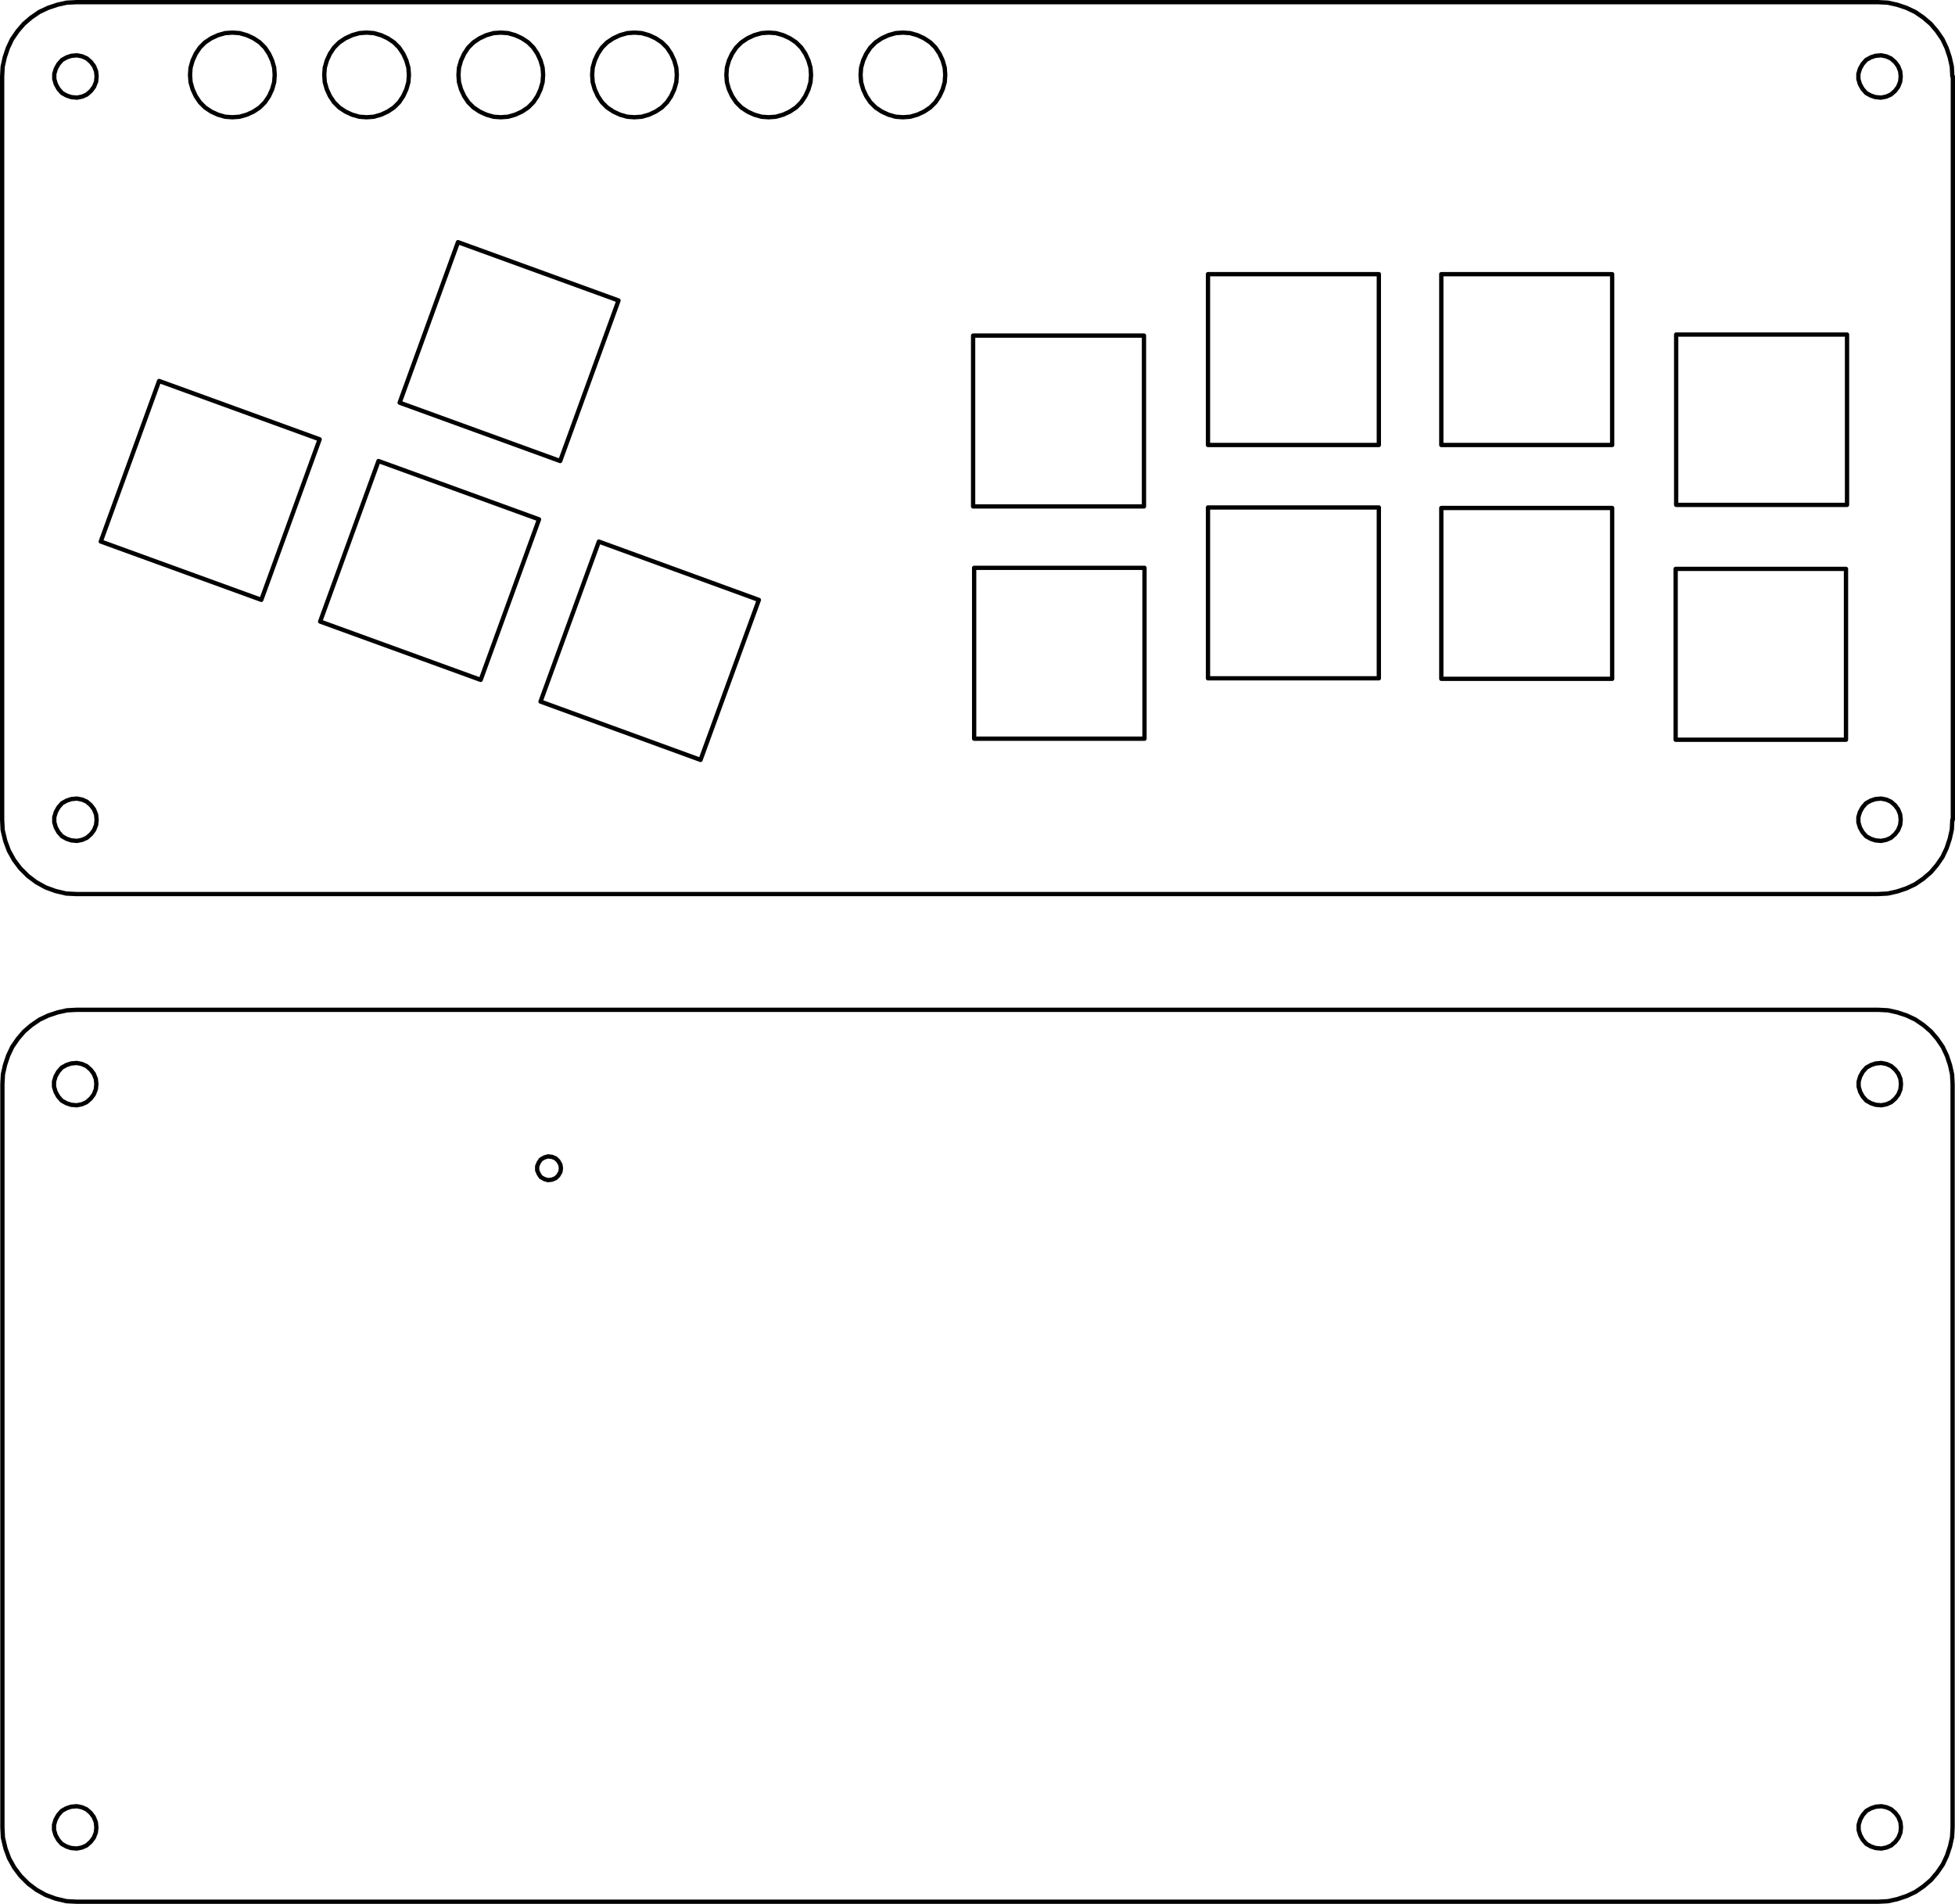 <?xml version="1.0" encoding="UTF-8"?>
<svg id="a" data-name="Layer 1" xmlns="http://www.w3.org/2000/svg" viewBox="0 0 454.48 442.63">
  <defs>
    <style>
      .b {
        stroke-linejoin: round;
      }

      .b, .c {
        fill: none;
        stroke: #000;
        stroke-linecap: round;
      }

      .c {
        stroke-linejoin: bevel;
      }
    </style>
  </defs>
  <g>
    <polygon class="b" points="453.98 190.58 453.98 17.78 453.86 17.78 453.74 15.5 453.26 13.34 452.54 11.18 451.58 9.14 450.26 7.22 448.82 5.54 447.14 4.1 445.22 2.78 443.18 1.82 441.02 1.1 438.86 .62 436.58 .5 17.78 .5 15.5 .62 13.34 1.1 11.18 1.82 9.14 2.78 7.22 4.1 5.54 5.54 4.1 7.22 2.78 9.14 1.82 11.18 1.1 13.34 .62 15.5 .5 17.78 .5 190.58 .62 192.98 1.22 195.5 2.06 197.78 3.26 199.94 4.7 201.86 6.5 203.66 8.42 205.1 10.58 206.3 12.86 207.14 15.38 207.74 17.78 207.86 436.58 207.86 438.86 207.74 441.02 207.26 443.18 206.54 445.22 205.58 447.14 204.26 448.82 202.82 450.26 201.14 451.58 199.22 452.54 197.18 453.26 195.02 453.74 192.86 453.86 190.58 453.98 190.58"/>
    <polygon class="c" points="441.86 17.78 441.74 16.58 441.26 15.38 440.54 14.42 439.58 13.58 438.5 13.1 437.3 12.86 435.98 12.98 434.9 13.34 433.82 13.94 432.98 14.9 432.38 15.98 432.02 17.18 432.02 18.38 432.38 19.58 432.98 20.66 433.82 21.62 434.9 22.22 435.98 22.58 437.3 22.7 438.5 22.46 439.58 21.98 440.54 21.14 441.26 20.18 441.74 18.98 441.86 17.78"/>
    <polygon class="c" points="22.46 17.78 22.34 16.58 21.86 15.38 21.14 14.42 20.18 13.58 19.1 13.1 17.9 12.86 16.58 12.98 15.5 13.34 14.42 13.94 13.58 14.9 12.98 15.98 12.62 17.18 12.62 18.38 12.98 19.58 13.58 20.66 14.42 21.62 15.5 22.22 16.58 22.58 17.9 22.7 19.1 22.46 20.18 21.98 21.14 21.14 21.86 20.18 22.34 18.98 22.46 17.78"/>
    <polygon class="c" points="441.86 190.58 441.74 189.38 441.26 188.18 440.54 187.22 439.58 186.38 438.5 185.9 437.3 185.66 435.98 185.78 434.9 186.14 433.82 186.74 432.98 187.7 432.38 188.78 432.02 189.98 432.02 191.18 432.38 192.38 432.98 193.46 433.82 194.42 434.9 195.02 435.98 195.38 437.3 195.5 438.5 195.26 439.58 194.78 440.54 193.94 441.26 192.98 441.74 191.78 441.86 190.58"/>
    <polygon class="c" points="22.46 190.58 22.34 189.38 21.86 188.18 21.14 187.22 20.18 186.38 19.1 185.9 17.9 185.66 16.58 185.78 15.5 186.14 14.42 186.74 13.58 187.7 12.98 188.78 12.62 189.98 12.62 191.18 12.98 192.38 13.58 193.46 14.42 194.42 15.5 195.02 16.58 195.38 17.9 195.5 19.1 195.26 20.18 194.78 21.14 193.94 21.86 192.98 22.34 191.78 22.46 190.58"/>
    <polygon class="c" points="63.86 17.42 63.74 15.74 63.26 14.06 62.54 12.5 61.58 11.06 60.38 9.86 58.94 8.9 57.38 8.18 55.7 7.7 54.02 7.58 52.34 7.7 50.66 8.18 49.1 8.9 47.66 9.86 46.46 11.06 45.5 12.5 44.78 14.06 44.3 15.74 44.18 17.42 44.3 19.1 44.78 20.78 45.5 22.34 46.46 23.78 47.66 24.98 49.1 25.94 50.66 26.66 52.34 27.14 54.02 27.26 55.7 27.14 57.38 26.66 58.94 25.94 60.38 24.98 61.58 23.78 62.54 22.34 63.26 20.78 63.74 19.1 63.86 17.42"/>
    <polygon class="c" points="95.06 17.42 94.94 15.74 94.46 14.06 93.74 12.5 92.78 11.06 91.58 9.86 90.14 8.9 88.58 8.18 86.9 7.7 85.22 7.58 83.54 7.7 81.86 8.18 80.3 8.9 78.86 9.86 77.66 11.06 76.7 12.5 75.98 14.06 75.5 15.74 75.38 17.42 75.5 19.1 75.98 20.78 76.7 22.34 77.66 23.78 78.86 24.98 80.3 25.94 81.86 26.66 83.54 27.14 85.22 27.26 86.9 27.14 88.58 26.66 90.14 25.94 91.58 24.98 92.78 23.78 93.74 22.34 94.46 20.78 94.94 19.1 95.06 17.42"/>
    <polygon class="c" points="126.26 17.42 126.14 15.74 125.66 14.06 124.94 12.5 123.98 11.06 122.78 9.86 121.34 8.9 119.78 8.18 118.1 7.7 116.42 7.58 114.74 7.7 113.06 8.18 111.5 8.9 110.06 9.86 108.86 11.06 107.9 12.5 107.18 14.06 106.7 15.74 106.58 17.42 106.7 19.1 107.18 20.78 107.9 22.34 108.86 23.78 110.06 24.98 111.5 25.94 113.06 26.66 114.74 27.14 116.42 27.26 118.1 27.14 119.78 26.66 121.34 25.94 122.78 24.98 123.98 23.78 124.94 22.34 125.66 20.78 126.14 19.1 126.26 17.42"/>
    <polygon class="c" points="157.34 17.42 157.22 15.74 156.74 14.06 156.02 12.5 155.06 11.06 153.86 9.86 152.42 8.9 150.86 8.18 149.18 7.7 147.5 7.58 145.82 7.7 144.14 8.18 142.58 8.9 141.14 9.86 139.94 11.06 138.98 12.5 138.26 14.06 137.78 15.74 137.66 17.42 137.78 19.1 138.26 20.78 138.98 22.34 139.94 23.78 141.14 24.98 142.58 25.94 144.14 26.66 145.82 27.14 147.5 27.26 149.18 27.14 150.86 26.66 152.42 25.94 153.86 24.98 155.06 23.78 156.02 22.34 156.74 20.78 157.22 19.1 157.34 17.42"/>
    <polygon class="c" points="188.54 17.42 188.42 15.74 187.94 14.06 187.22 12.5 186.26 11.06 185.06 9.86 183.62 8.9 182.06 8.18 180.38 7.7 178.7 7.58 177.02 7.7 175.34 8.18 173.78 8.9 172.34 9.86 171.14 11.06 170.18 12.5 169.46 14.06 168.98 15.74 168.86 17.42 168.98 19.1 169.46 20.78 170.18 22.34 171.14 23.78 172.34 24.98 173.78 25.94 175.34 26.66 177.02 27.14 178.7 27.26 180.38 27.14 182.06 26.66 183.62 25.94 185.06 24.98 186.26 23.78 187.22 22.34 187.94 20.78 188.42 19.1 188.54 17.42"/>
    <polygon class="c" points="219.74 17.42 219.62 15.74 219.14 14.06 218.42 12.5 217.46 11.06 216.26 9.86 214.82 8.9 213.26 8.18 211.58 7.7 209.9 7.58 208.22 7.7 206.54 8.18 204.98 8.9 203.54 9.86 202.34 11.06 201.38 12.5 200.66 14.06 200.18 15.74 200.06 17.42 200.18 19.1 200.66 20.78 201.38 22.34 202.34 23.78 203.54 24.98 204.98 25.94 206.54 26.66 208.22 27.14 209.9 27.26 211.58 27.14 213.26 26.66 214.82 25.94 216.26 24.98 217.46 23.78 218.42 22.34 219.14 20.78 219.62 19.1 219.74 17.42"/>
    <rect class="b" x="98.49" y="61.89" width="39.71" height="39.71" transform="translate(1.1 165.05) rotate(-70.03)"/>
    <rect class="b" x="29.01" y="94.17" width="39.71" height="39.71" transform="translate(-74.99 121) rotate(-70.03)"/>
    <rect class="b" x="80.01" y="112.77" width="39.71" height="39.71" transform="translate(-58.89 181.19) rotate(-70.03)"/>
    <rect class="b" x="131.24" y="131.48" width="39.59" height="39.59" transform="translate(-42.82 241.38) rotate(-69.97)"/>
    <rect class="b" x="226.22" y="78.02" width="39.72" height="39.72"/>
    <rect class="b" x="280.82" y="63.74" width="39.72" height="39.72"/>
    <rect class="b" x="335.06" y="63.74" width="39.72" height="39.72"/>
    <rect class="b" x="389.66" y="77.78" width="39.72" height="39.6"/>
    <rect class="b" x="389.54" y="132.26" width="39.6" height="39.72"/>
    <rect class="b" x="335.06" y="118.1" width="39.72" height="39.72"/>
    <rect class="b" x="280.82" y="117.98" width="39.72" height="39.72"/>
    <rect class="b" x="226.46" y="132.02" width="39.6" height="39.72"/>
  </g>
  <g>
    <polygon class="b" points="17.84 234.77 436.64 234.77 438.92 234.89 441.08 235.37 443.24 236.09 445.28 237.05 447.2 238.37 448.88 239.81 450.32 241.49 451.64 243.41 452.6 245.45 453.32 247.61 453.8 249.77 453.92 252.05 453.92 424.85 453.8 427.13 453.32 429.29 452.6 431.45 451.64 433.49 450.32 435.41 448.88 437.09 447.2 438.53 445.28 439.85 443.24 440.81 441.08 441.53 438.92 442.01 436.64 442.13 17.84 442.13 15.44 442.01 12.92 441.41 10.64 440.57 8.48 439.37 6.56 437.93 4.76 436.13 3.32 434.21 2.12 432.05 1.28 429.77 .68 427.25 .56 424.85 .56 252.05 .68 249.77 1.16 247.61 1.88 245.45 2.84 243.41 4.16 241.49 5.6 239.81 7.28 238.37 9.2 237.05 11.24 236.09 13.4 235.37 15.56 234.89 17.84 234.77"/>
    <polygon class="c" points="22.4 252.05 22.28 250.85 21.8 249.65 21.08 248.69 20.12 247.85 19.04 247.37 17.84 247.13 16.52 247.25 15.44 247.61 14.36 248.21 13.52 249.17 12.92 250.25 12.56 251.45 12.56 252.65 12.92 253.85 13.52 254.93 14.36 255.89 15.44 256.49 16.52 256.85 17.84 256.97 19.04 256.73 20.12 256.25 21.08 255.41 21.8 254.45 22.28 253.25 22.4 252.05"/>
    <polygon class="c" points="441.92 252.05 441.8 250.85 441.32 249.65 440.6 248.69 439.64 247.85 438.56 247.37 437.36 247.13 436.04 247.25 434.96 247.61 433.88 248.21 433.04 249.17 432.44 250.25 432.08 251.45 432.08 252.65 432.44 253.85 433.04 254.93 433.88 255.89 434.96 256.49 436.04 256.85 437.36 256.97 438.56 256.73 439.64 256.25 440.6 255.41 441.32 254.45 441.8 253.25 441.92 252.05"/>
    <polygon class="c" points="22.4 424.85 22.28 423.65 21.8 422.45 21.08 421.49 20.12 420.65 19.04 420.17 17.84 419.93 16.52 420.05 15.44 420.41 14.36 421.01 13.52 421.97 12.92 423.05 12.56 424.25 12.56 425.45 12.92 426.65 13.52 427.73 14.36 428.69 15.44 429.29 16.52 429.65 17.84 429.77 19.04 429.53 20.12 429.05 21.08 428.21 21.8 427.25 22.28 426.05 22.4 424.85"/>
    <polygon class="c" points="441.92 424.85 441.8 423.65 441.32 422.45 440.6 421.49 439.64 420.65 438.56 420.17 437.36 419.93 436.04 420.05 434.96 420.41 433.88 421.01 433.04 421.97 432.44 423.05 432.08 424.25 432.08 425.45 432.44 426.65 433.04 427.73 433.88 428.69 434.96 429.29 436.04 429.65 437.36 429.77 438.56 429.53 439.64 429.05 440.6 428.21 441.32 427.25 441.8 426.05 441.92 424.85"/>
    <polygon class="c" points="130.4 271.61 130.28 270.77 129.8 269.93 129.2 269.33 128.36 268.97 127.4 268.85 126.56 269.09 125.72 269.57 125.24 270.29 124.88 271.13 124.88 272.09 125.24 272.93 125.72 273.65 126.56 274.13 127.4 274.37 128.36 274.25 129.2 273.89 129.8 273.29 130.28 272.45 130.4 271.61"/>
  </g>
</svg>